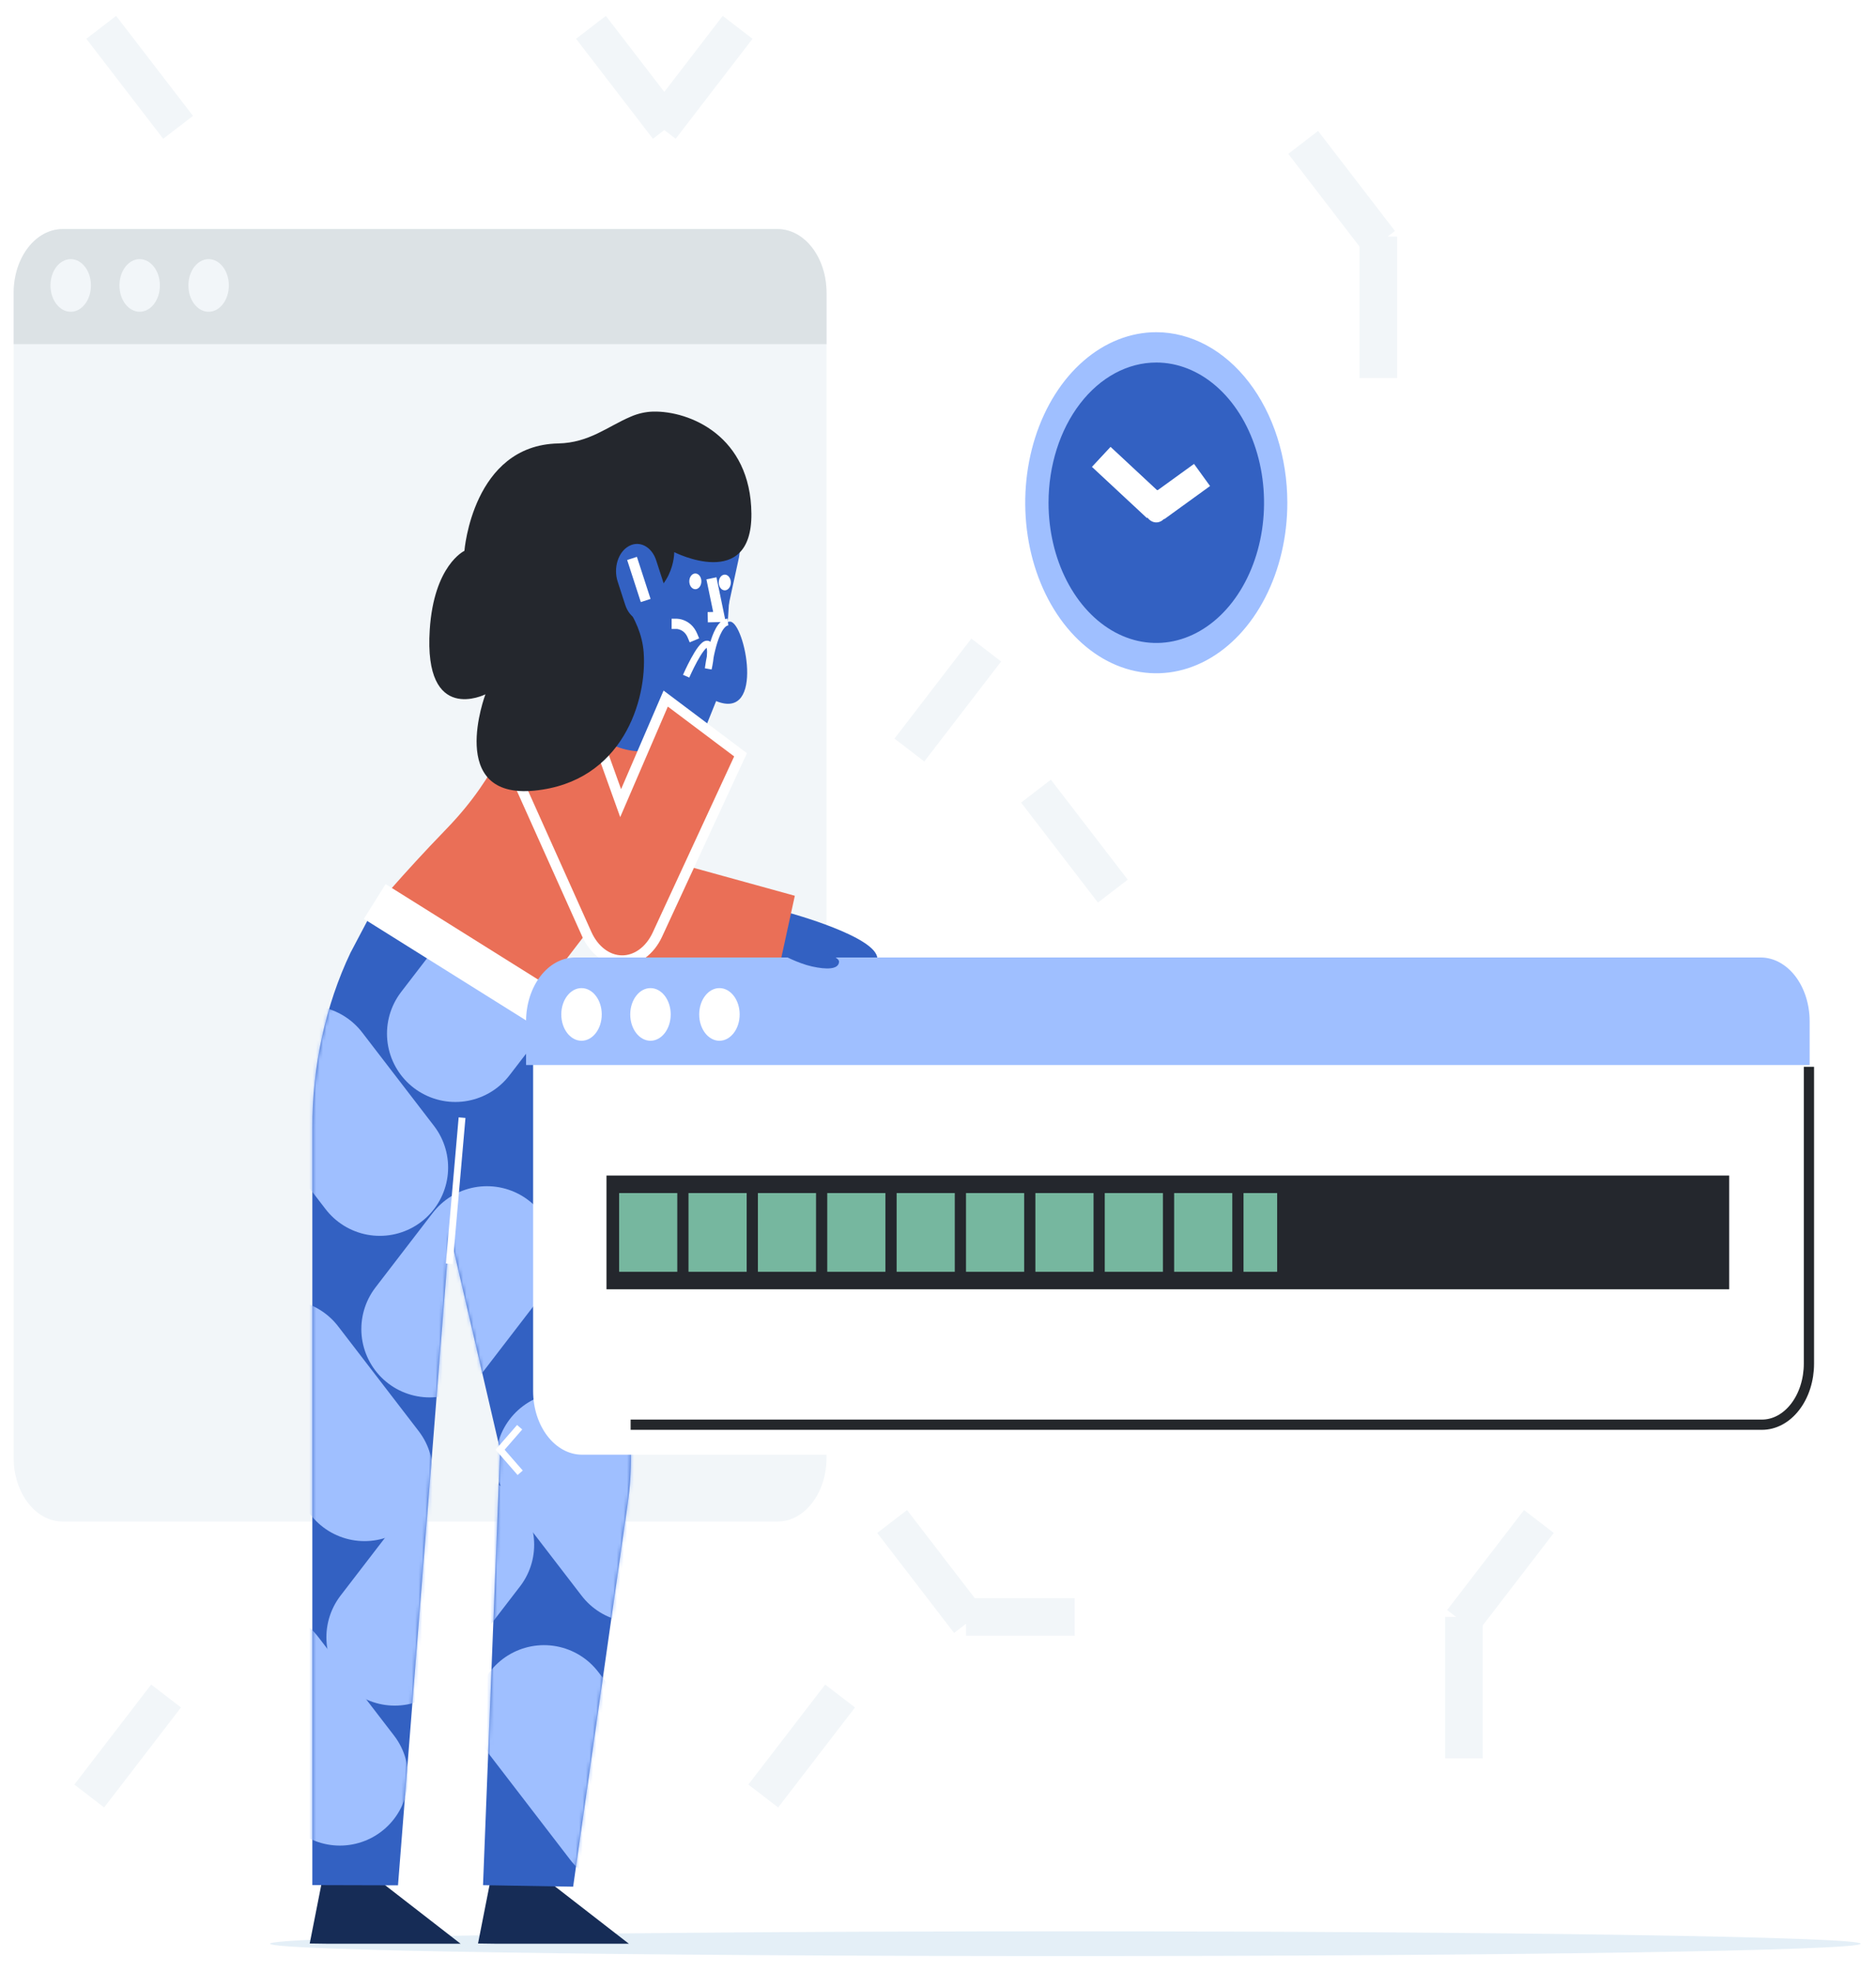 <svg width="549" height="577" viewBox="0 0 549 577" fill="none" xmlns="http://www.w3.org/2000/svg">
<g filter="url(#filter0_d)">
<path d="M227.559 63.053H18.315C10.409 63.053 4 71.393 4 81.681V422.645C4 432.933 10.409 441.273 18.315 441.273H227.559C235.465 441.273 241.874 432.933 241.874 422.645V81.681C241.874 71.393 235.465 63.053 227.559 63.053Z" fill="#F2F6F9"/>
<path d="M18.315 63.037H227.559C231.356 63.037 234.997 64.999 237.682 68.493C240.366 71.987 241.874 76.724 241.874 81.665V96.713H4V81.681C3.998 79.233 4.368 76.809 5.086 74.547C5.805 72.285 6.859 70.23 8.189 68.499C9.518 66.767 11.097 65.393 12.834 64.457C14.572 63.519 16.434 63.037 18.315 63.037Z" fill="#DCE2E5"/>
<path d="M20.694 87.239C23.963 87.239 26.614 83.79 26.614 79.535C26.614 75.281 23.963 71.832 20.694 71.832C17.424 71.832 14.773 75.281 14.773 79.535C14.773 83.79 17.424 87.239 20.694 87.239Z" fill="#F2F6F9"/>
<path d="M40.872 87.239C44.142 87.239 46.793 83.79 46.793 79.535C46.793 75.281 44.142 71.832 40.872 71.832C37.603 71.832 34.952 75.281 34.952 79.535C34.952 83.79 37.603 87.239 40.872 87.239Z" fill="#F2F6F9"/>
<path d="M61.053 87.239C64.322 87.239 66.973 83.79 66.973 79.535C66.973 75.281 64.322 71.832 61.053 71.832C57.783 71.832 55.132 75.281 55.132 79.535C55.132 83.79 57.783 87.239 61.053 87.239Z" fill="#F2F6F9"/>
<path d="M288.614 186.236L266.125 215.502" stroke="#F2F6F9" stroke-width="11"/>
<path d="M450.349 441.268L427.859 470.533" stroke="#F2F6F9" stroke-width="11"/>
<path d="M215.859 4L193.37 33.265" stroke="#F2F6F9" stroke-width="11"/>
<path d="M403.356 65.234V106.624" stroke="#F2F6F9" stroke-width="11"/>
<path d="M245.85 492.34L223.36 521.605" stroke="#F2F6F9" stroke-width="11"/>
<path d="M48.602 492.34L26.112 521.605" stroke="#F2F6F9" stroke-width="11"/>
<path d="M381.368 37.676L403.857 66.941" stroke="#F2F6F9" stroke-width="11"/>
<path d="M303.174 227.522L325.663 256.787" stroke="#F2F6F9" stroke-width="11"/>
<path d="M428.408 469.197V510.587" stroke="#F2F6F9" stroke-width="11"/>
<path d="M29.626 4L52.116 33.265" stroke="#F2F6F9" stroke-width="11"/>
<path d="M172.942 4L195.436 33.265" stroke="#F2F6F9" stroke-width="11"/>
<path d="M261.075 441.268L283.568 470.533" stroke="#F2F6F9" stroke-width="11"/>
<path d="M282.698 469.197H314.501" stroke="#F2F6F9" stroke-width="11"/>
<path d="M311.781 568.46C440.333 568.46 544.542 566.837 544.542 564.833C544.542 562.828 440.333 561.205 311.781 561.205C183.232 561.205 79.021 562.828 79.021 564.833C79.021 566.837 183.232 568.46 311.781 568.46Z" fill="#E4EFF7"/>
<path d="M134.781 564.833H95.582L90.64 564.765L94.427 545.547L112.155 547.28L134.781 564.833Z" fill="#162C56"/>
<path d="M184.028 564.833H144.833L139.892 564.765L143.674 545.547L161.402 547.28L184.028 564.833Z" fill="#162C56"/>
<path d="M230.848 263.118C230.848 263.118 256.743 270.133 256.743 276.543H228.265L230.848 263.118Z" fill="#3361C2"/>
<path d="M372.885 150.425C375.977 125.636 363.042 102.279 343.992 98.255C324.943 94.231 306.993 111.065 303.901 135.854C300.809 160.642 313.745 184 332.794 188.023C351.844 192.048 369.793 175.214 372.885 150.425Z" fill="#3361C2"/>
<path fill-rule="evenodd" clip-rule="evenodd" d="M317.073 101.63C323.381 96.146 330.796 93.22 338.382 93.221C348.549 93.236 358.297 98.499 365.486 107.854C372.675 117.209 376.72 129.893 376.731 143.124C376.732 152.995 374.483 162.645 370.269 170.853C366.055 179.061 360.066 185.459 353.057 189.237C346.049 193.015 338.337 194.004 330.897 192.078C323.457 190.153 316.623 185.399 311.259 178.419C305.895 171.439 302.242 162.546 300.762 152.864C299.283 143.183 300.042 133.147 302.946 124.027C305.849 114.908 310.766 107.113 317.073 101.63ZM355.902 109.01C350.716 104.501 344.619 102.094 338.382 102.094C330.019 102.094 321.999 106.417 316.086 114.111C310.172 121.806 306.849 132.241 306.848 143.124C306.847 151.24 308.696 159.174 312.16 165.923C315.625 172.672 320.55 177.932 326.312 181.039C332.074 184.146 338.414 184.959 344.532 183.377C350.649 181.794 356.268 177.886 360.679 172.147C365.089 166.408 368.093 159.097 369.31 151.137C370.527 143.177 369.903 134.925 367.516 127.427C365.13 119.928 361.088 113.519 355.902 109.01Z" fill="#9FBFFF"/>
<path d="M322.274 129.705L338.378 144.695" stroke="white" stroke-width="8"/>
<path d="M351.771 135.002L338.378 144.695" stroke="white" stroke-width="8"/>
<path d="M228.662 276.209H185.099L196.145 248.086L232.601 258.149L228.662 276.209Z" fill="#EA6F57"/>
<path d="M172.766 267.534C179.512 264.642 210.325 234.213 194.87 204.687C180.876 177.953 166.457 191.022 157.167 200.438C147.79 209.969 147.14 221.587 130.47 238.77C117.707 251.933 108.731 262.779 108.731 262.779L155.234 290.385" fill="#EA6F57"/>
<path d="M170.262 324.89L183.47 407.258C184.979 416.702 185.062 426.438 183.715 435.923L167.727 548.141L141.355 547.697L146.345 420.275L131.568 356.677L116.471 547.744L91.403 547.676V326.206C91.362 308.052 95.231 290.246 102.573 274.81L109.508 261.667L154.198 287.697L170.262 324.89Z" fill="#3361C2"/>
<mask id="mask0" mask-type="alpha" maskUnits="userSpaceOnUse" x="91" y="261" width="94" height="288">
<path fill-rule="evenodd" clip-rule="evenodd" d="M170.262 324.89L183.47 407.258C184.979 416.702 185.062 426.438 183.715 435.923L167.727 548.141L141.355 547.697L146.345 420.275L131.568 356.677L116.471 547.744L91.403 547.676V326.206C91.362 308.052 95.231 290.246 102.573 274.81L109.508 261.667L154.198 287.697L170.262 324.89Z" fill="white"/>
</mask>
<g mask="url(#mask0)">
<path d="M77.244 487.209L99.461 516.114" stroke="#9FBFFF" stroke-width="40" stroke-linecap="round"/>
<path d="M115.516 475.152L136.321 448.079" stroke="#9FBFFF" stroke-width="40" stroke-linecap="round"/>
<path d="M106.668 427.008L83.104 396.344" stroke="#9FBFFF" stroke-width="40" stroke-linecap="round"/>
<path d="M182.764 528.124L159.2 497.455" stroke="#9FBFFF" stroke-width="40" stroke-linecap="round"/>
<path d="M125.744 384.955L142.502 363.143" stroke="#9FBFFF" stroke-width="40" stroke-linecap="round"/>
<path d="M111.14 337.673L90.135 310.338" stroke="#9FBFFF" stroke-width="40" stroke-linecap="round"/>
<path d="M186.074 450.814L165.064 423.48" stroke="#9FBFFF" stroke-width="40" stroke-linecap="round"/>
<path d="M133.249 298.49L152.939 272.868" stroke="#9FBFFF" stroke-width="40" stroke-linecap="round"/>
</g>
<path d="M109.669 259.82L157.64 289.863" stroke="white" stroke-width="12"/>
<path d="M196.587 155.478L187.787 195.892" stroke="#3361C2" stroke-width="40" stroke-linecap="round" stroke-linejoin="round"/>
<path d="M194.16 192.828L195.816 193.423C197.742 194.118 199.761 194.251 201.731 193.814C203.7 193.377 205.571 192.381 207.211 190.896C208.851 189.411 210.219 187.474 211.218 185.222C212.217 182.97 212.822 180.46 212.991 177.869L213.793 165.045C214.065 160.908 213.209 156.779 211.375 153.381C209.542 149.983 206.848 147.532 203.766 146.459C202.041 145.864 200.243 145.717 198.474 146.027C196.706 146.337 195.001 147.097 193.458 148.264C191.915 149.431 190.564 150.983 189.483 152.829C188.4 154.676 187.609 156.782 187.153 159.027L184.646 171.256C183.729 175.758 184.215 180.548 185.996 184.587C187.777 188.626 190.711 191.587 194.16 192.828Z" fill="#3361C2"/>
<path d="M208.198 165.249L210.541 176.549L207.115 176.633" stroke="white" stroke-width="3"/>
<path d="M203.485 168.433C204.462 168.433 205.254 167.402 205.254 166.131C205.254 164.86 204.462 163.829 203.485 163.829C202.509 163.829 201.717 164.86 201.717 166.131C201.717 167.402 202.509 168.433 203.485 168.433Z" fill="white"/>
<path d="M212.105 168.767C213.081 168.767 213.874 167.737 213.874 166.465C213.874 165.194 213.081 164.163 212.105 164.163C211.128 164.163 210.336 165.194 210.336 166.465C210.336 167.737 211.128 168.767 212.105 168.767Z" fill="white"/>
<path d="M198.043 178.564C198.043 178.564 201.191 178.564 202.639 182.019L198.043 178.564Z" fill="#3361C2"/>
<path d="M198.043 178.564C198.043 178.564 201.191 178.564 202.639 182.019" stroke="white" stroke-width="3" stroke-linecap="square"/>
<path d="M131.477 365.837L135.219 323.084" stroke="white" stroke-width="2"/>
<path d="M193.971 211.102L201.267 192.698C201.267 192.698 202.547 188.199 205.527 188.736C208.507 189.274 209.394 177.812 213.669 177.922C217.945 178.031 224.01 207.072 209.57 201.174L202.727 218.163L193.971 211.102Z" fill="#3361C2"/>
<path d="M181.626 231.045L194.814 200.438L216.718 216.895L192.379 269.523C191.302 271.846 189.778 273.766 187.958 275.092C186.138 276.419 184.084 277.107 181.999 277.089C179.912 277.071 177.866 276.348 176.06 274.99C174.253 273.633 172.749 271.687 171.695 269.345L152.619 226.817L175.2 213.127L181.626 231.045Z" fill="#EA6F57"/>
<path fill-rule="evenodd" clip-rule="evenodd" d="M181.626 231.045L194.814 200.438L216.718 216.895L192.379 269.523C191.302 271.846 189.778 273.766 187.958 275.092C186.138 276.419 184.084 277.107 181.999 277.089C179.912 277.071 177.866 276.348 176.06 274.99C174.253 273.633 172.749 271.687 171.695 269.345L152.619 226.817L175.2 213.127L181.626 231.045Z" stroke="white" stroke-width="3"/>
<path d="M125.761 180.297C123.948 208.315 142.054 199.196 142.054 199.196C142.054 199.196 130.474 229.933 156.389 227.381C182.304 224.829 189.375 200.762 188.372 186.998C187.971 181.518 185.789 177.269 183.323 173.172C197.525 170.317 197.309 157.587 197.309 157.587C197.309 157.587 220.079 169.148 219.895 146.344C219.71 123.541 201.761 116.218 191.136 116.453C188.899 116.515 186.683 117.018 184.562 117.945C177.743 120.847 172.437 125.581 163.368 125.775C138.315 126.297 135.909 157.206 135.909 157.206C135.909 157.206 126.993 161.34 125.761 180.297Z" fill="#24272D"/>
<path d="M190.913 177.193L190.994 177.148C194.086 175.452 195.536 170.815 194.233 166.79L192.037 160.013C190.733 155.989 187.17 154.102 184.077 155.799L183.996 155.844C180.904 157.541 179.453 162.178 180.757 166.202L182.953 172.979C184.256 177.003 187.82 178.89 190.913 177.193Z" fill="#3361C2"/>
<path d="M185.425 160.849L188.493 170.312" stroke="white" stroke-width="3" stroke-linecap="square"/>
<path d="M200.793 193.888C200.793 193.888 204.949 184.347 206.942 184.493C208.936 184.639 207.271 191.696 207.271 191.696C207.271 191.696 208.851 178.522 213.019 178.016" stroke="white" stroke-width="2"/>
<path d="M517.335 285.849H170.331C162.425 285.849 156.015 294.189 156.015 304.477V403.088C156.015 413.376 162.425 421.716 170.331 421.716H517.335C525.241 421.716 531.651 413.376 531.651 403.088V304.477C531.651 294.189 525.241 285.849 517.335 285.849Z" fill="white"/>
<path d="M529.585 307.682H153.95V294.837C153.962 289.9 155.474 285.17 158.157 281.68C160.84 278.19 164.475 276.222 168.269 276.209H515.27C519.064 276.222 522.698 278.19 525.382 281.68C528.061 285.17 529.573 289.901 529.585 294.837V307.682Z" fill="#9FBFFF"/>
<path d="M228.911 275.405C228.911 275.405 233.444 277.91 237.635 278.839C241.826 279.768 245.46 279.779 245.541 277.425C245.613 275.405 233.363 271.428 233.363 271.428" fill="#3361C2"/>
<path d="M506.041 340.021H177.49V373.316H506.041V340.021Z" fill="#24272D"/>
<path d="M198.203 345.152H181.185V368.186H198.203V345.152Z" fill="#76B79F"/>
<path d="M218.507 345.152H201.488V368.186H218.507V345.152Z" fill="#76B79F"/>
<path d="M238.81 345.152H221.792V368.186H238.81V345.152Z" fill="#76B79F"/>
<path d="M259.109 345.152H242.091V368.186H259.109V345.152Z" fill="#76B79F"/>
<path d="M279.413 345.152H262.394V368.186H279.413V345.152Z" fill="#76B79F"/>
<path d="M299.716 345.152H282.698V368.186H299.716V345.152Z" fill="#76B79F"/>
<path d="M320.02 345.152H303.001V368.186H320.02V345.152Z" fill="#76B79F"/>
<path d="M340.32 345.152H323.301V368.186H340.32V345.152Z" fill="#76B79F"/>
<path d="M360.624 345.152H343.605V368.186H360.624V345.152Z" fill="#76B79F"/>
<path d="M373.747 345.152H363.908V368.186H373.747V345.152Z" fill="#76B79F"/>
<path d="M152.073 413.683L146.345 420.26L152.229 427.014" stroke="white" stroke-width="2"/>
<path d="M170.178 300.578C173.448 300.578 176.098 297.129 176.098 292.874C176.098 288.62 173.448 285.171 170.178 285.171C166.909 285.171 164.258 288.62 164.258 292.874C164.258 297.129 166.909 300.578 170.178 300.578Z" fill="white"/>
<path d="M190.357 300.578C193.627 300.578 196.278 297.129 196.278 292.874C196.278 288.62 193.627 285.171 190.357 285.171C187.088 285.171 184.437 288.62 184.437 292.874C184.437 297.129 187.088 300.578 190.357 300.578Z" fill="white"/>
<path d="M210.536 300.578C213.806 300.578 216.457 297.129 216.457 292.874C216.457 288.62 213.806 285.171 210.536 285.171C207.267 285.171 204.616 288.62 204.616 292.874C204.616 297.129 207.267 300.578 210.536 300.578Z" fill="white"/>
<path d="M338.378 148.886C340.378 148.886 342 146.776 342 144.173C342 141.57 340.378 139.46 338.378 139.46C336.378 139.46 334.756 141.57 334.756 144.173C334.756 146.776 336.378 148.886 338.378 148.886Z" fill="white"/>
<path d="M529.373 308.204V395.066C529.373 397.414 529.016 399.739 528.326 401.908C527.636 404.077 526.625 406.048 525.346 407.708C524.07 409.368 522.558 410.685 520.889 411.583C519.221 412.481 517.436 412.943 515.631 412.942H184.55" stroke="#24272B" stroke-width="3"/>
</g>
<defs>
<filter id="filter0_d" x="0" y="0.648" width="548.542" height="575.812" filterUnits="userSpaceOnUse" color-interpolation-filters="sRGB">
<feFlood flood-opacity="0" result="BackgroundImageFix"/>
<feColorMatrix in="SourceAlpha" type="matrix" values="0 0 0 0 0 0 0 0 0 0 0 0 0 0 0 0 0 0 127 0"/>
<feOffset dy="4"/>
<feGaussianBlur stdDeviation="2"/>
<feColorMatrix type="matrix" values="0 0 0 0 0 0 0 0 0 0 0 0 0 0 0 0 0 0 0.25 0"/>
<feBlend mode="normal" in2="BackgroundImageFix" result="effect1_dropShadow"/>
<feBlend mode="normal" in="SourceGraphic" in2="effect1_dropShadow" result="shape"/>
</filter>
</defs>
</svg>
